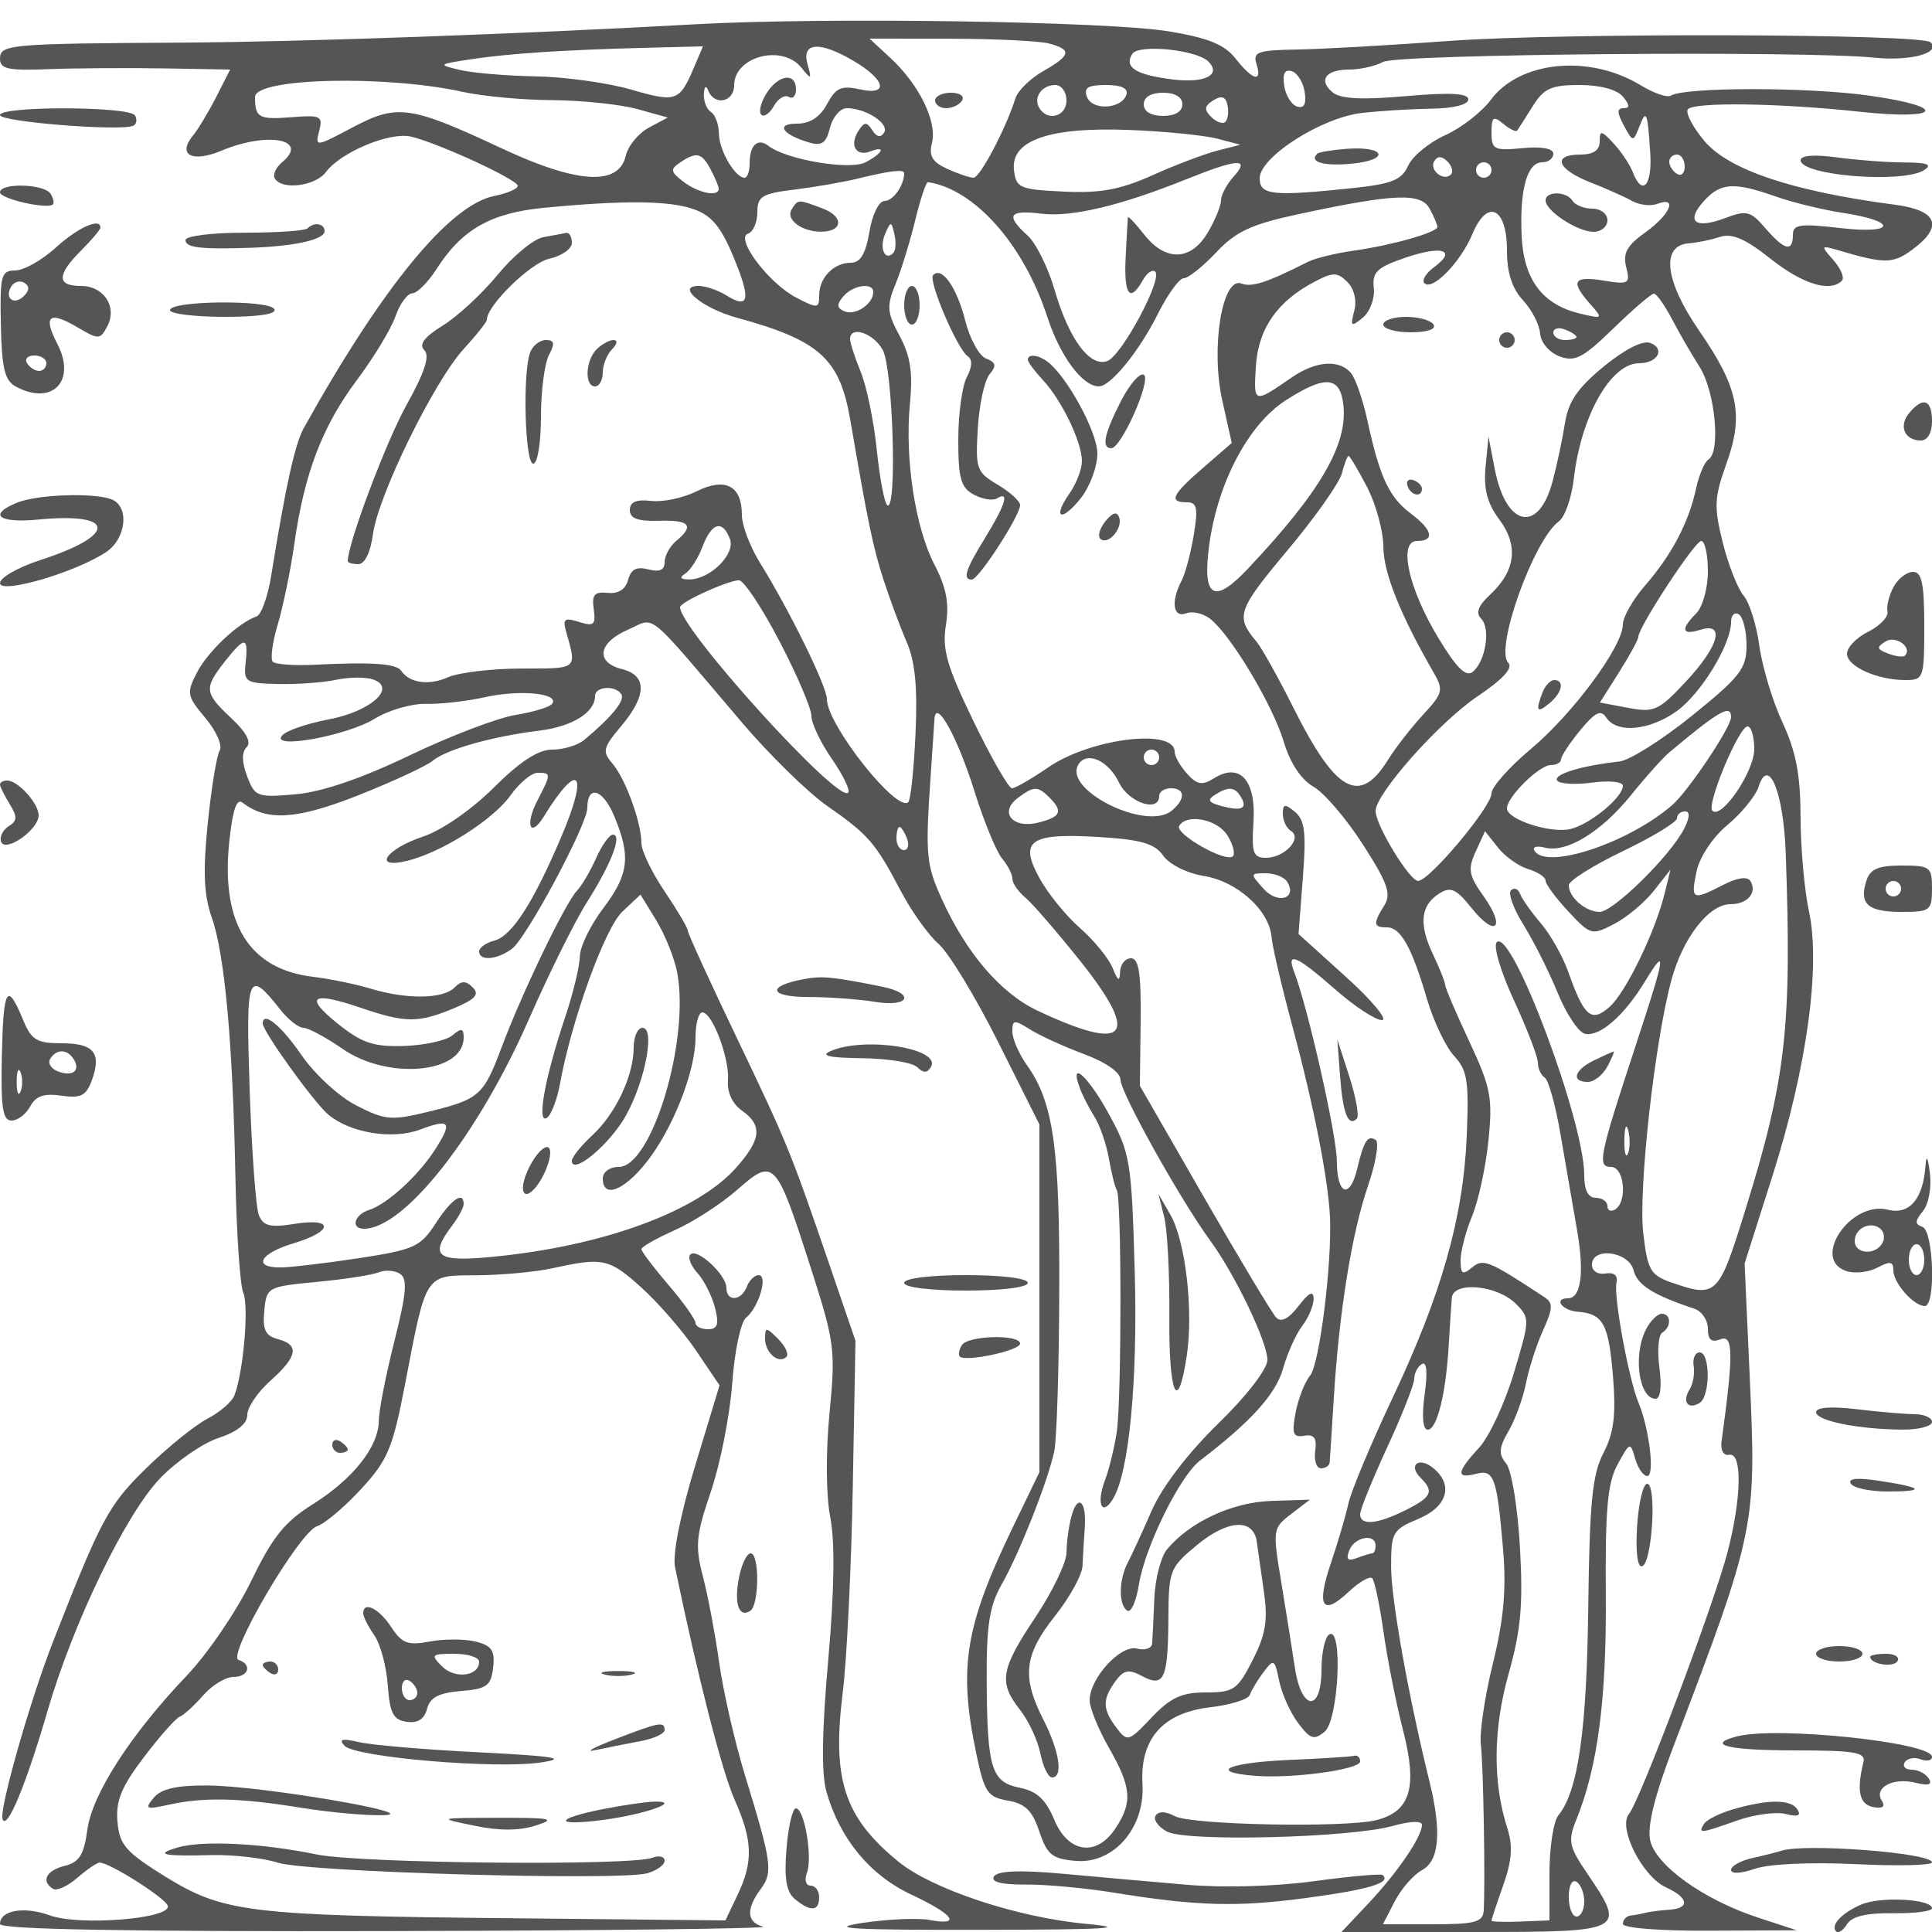 <svg xmlns="http://www.w3.org/2000/svg" version="1.0" width="250" height="250" viewBox="0 0 250 250" preserveAspectRatio="xMidYMid meet">
<g transform="translate(0,250) scale(0.01,-0.01)" fill="#555555" stroke="none">
<path d="M9000 24686 c-2298 -128 -5084 -227 -6600 -237 -2288 -13 -2400 -23 -2400 -209 0 -133 108 -156 625 -135 344 13 1014 18 1489 10 l864 -15 -180 -355 c-100 -195 -234 -418 -298 -495 -211 -254 -17 -360 368 -199 599 250 1140 146 782 -151 -81 -67 -123 -163 -93 -211 94 -153 526 -97 662 86 191 256 823 520 1096 458 349 -81 1385 -557 1385 -638 0 -39 -137 -97 -305 -131 -577 -115 -1448 -1177 -2465 -3005 -113 -204 -235 -754 -420 -1904 -43 -272 -129 -511 -190 -532 -231 -77 -630 -452 -771 -725 -138 -267 -131 -304 109 -589 141 -168 224 -357 185 -420 -39 -63 -108 -488 -155 -945 -63 -624 -50 -926 52 -1215 168 -477 272 -1616 306 -3348 14 -732 60 -1412 102 -1510 75 -176 2 -1024 -114 -1326 -32 -84 -190 -220 -351 -304 -160 -83 -518 -372 -793 -642 -487 -476 -582 -654 -1206 -2249 -297 -759 -696 -2164 -651 -2289 55 -154 303 440 579 1389 334 1150 1014 2556 1460 3021 211 219 551 454 756 522 242 79 372 184 372 298 0 97 135 296 300 443 352 314 378 464 95 538 -161 43 -199 121 -175 366 29 307 41 313 680 374 358 34 718 90 800 124 83 34 207 26 276 -19 100 -64 85 -247 -73 -874 -110 -436 -201 -899 -201 -1028 -3 -336 -333 -753 -856 -1081 -363 -227 -521 -425 -795 -992 -189 -390 -563 -940 -833 -1223 -728 -764 -1226 -1536 -1288 -1998 -43 -321 -104 -418 -292 -465 -241 -60 -311 -199 -151 -298 48 -30 190 35 315 144 126 109 255 197 288 196 134 -3 847 -456 881 -558 55 -168 -1138 -265 -1526 -125 -333 121 -645 66 -645 -112 0 -69 1632 -99 5025 -91 2764 6 4946 32 4850 57 -213 56 -224 227 -31 487 161 216 143 342 -203 1469 -131 426 -280 1078 -333 1450 -52 371 -147 878 -212 1125 -103 395 -91 530 103 1100 122 358 246 987 276 1400 30 417 110 794 180 850 163 130 287 550 162 550 -52 0 -122 -67 -153 -150 -72 -186 -264 -198 -264 -15 0 169 -379 520 -467 432 -36 -36 6 -145 93 -241 87 -97 189 -300 227 -451 54 -214 33 -275 -92 -275 -89 0 -161 37 -161 82 0 45 -157 266 -350 491 -192 225 -350 433 -350 463 0 30 194 140 430 245 237 105 602 341 812 525 474 417 500 390 950 -1013 309 -962 322 -1059 242 -1879 -49 -509 -46 -1063 10 -1349 62 -322 53 -947 -27 -1850 -83 -933 -89 -1473 -21 -1707 177 -608 562 -1073 1095 -1323 553 -260 659 -408 234 -329 -151 28 -545 10 -875 -40 -463 -71 -108 -91 1550 -88 1611 2 1950 22 1350 78 -892 83 -1992 449 -2429 808 -697 572 -856 1058 -716 2183 52 414 111 1608 130 2653 l35 1900 -325 950 c-517 1508 -546 1580 -1212 2973 -348 727 -633 1350 -633 1385 0 35 -135 263 -300 508 -165 244 -300 525 -300 624 0 267 -207 836 -376 1031 -133 154 -121 204 114 483 333 396 338 655 12 737 -349 88 -312 342 75 510 368 161 203 295 1475 -1199 358 -421 853 -905 1100 -1078 538 -374 629 -480 956 -1103 138 -263 359 -572 490 -686 131 -115 479 -687 771 -1271 l533 -1064 0 -2250 0 -2250 -338 -700 c-627 -1299 -713 -1828 -477 -2950 103 -493 145 -554 406 -600 225 -38 318 -130 408 -400 101 -301 167 -354 471 -380 490 -42 897 425 864 992 -35 585 261 923 870 995 266 31 499 103 519 161 19 57 98 189 176 293 134 179 145 173 204 -114 35 -167 145 -412 246 -545 155 -207 206 -223 342 -110 181 151 239 1369 59 1258 -55 -34 -100 -239 -100 -456 0 -558 -262 -534 -345 31 -35 234 -115 734 -177 1111 -111 671 -109 690 129 872 l243 186 -500 -16 c-506 -17 -1054 -272 -1349 -627 -80 -97 -154 -384 -164 -638 -10 -255 -23 -515 -28 -579 -5 -63 -93 -93 -195 -67 -212 56 -614 -383 -614 -670 0 -97 112 -372 249 -612 292 -511 309 -704 89 -1039 -247 -378 -614 -329 -796 107 -108 260 -225 369 -442 412 -372 74 -425 246 -432 1381 -4 726 35 973 195 1254 228 401 593 1324 679 1718 32 148 62 1075 65 2062 8 1865 -76 2455 -417 2935 -105 146 -190 343 -190 437 0 153 24 156 225 29 124 -79 439 -223 700 -320 291 -109 475 -239 475 -335 0 -164 773 -1549 1158 -2076 325 -444 742 -1314 742 -1547 0 -119 -267 -465 -640 -828 -392 -383 -724 -818 -858 -1125 -120 -275 -260 -578 -310 -674 -116 -219 -119 -548 -4 -618 48 -30 115 121 149 335 79 490 531 1409 791 1607 655 499 981 859 1073 1186 56 200 169 451 251 558 81 107 147 264 146 350 -2 110 -60 82 -195 -94 -126 -164 -225 -216 -288 -150 -53 55 -472 753 -931 1550 l-834 1450 10 825 c7 629 -23 825 -125 825 -74 0 -138 -79 -141 -175 -5 -134 -28 -122 -97 50 -50 124 -241 358 -425 519 -183 161 -421 455 -527 653 -259 480 -113 577 787 521 537 -33 711 -84 821 -242 79 -112 307 -226 524 -261 432 -69 847 -443 877 -790 10 -124 134 -652 275 -1175 273 -1015 459 -1962 481 -2450 27 -606 -136 -1904 -257 -2050 -69 -82 -153 -298 -188 -479 -51 -275 -33 -324 112 -300 128 22 165 -29 142 -196 -17 -124 16 -225 75 -225 58 0 109 34 112 75 4 41 27 413 53 825 68 1117 234 2148 443 2755 102 298 147 565 99 595 -104 64 -152 -11 -239 -375 -96 -400 -262 -337 -263 100 -1 332 -374 1986 -553 2450 -104 269 32 211 528 -225 250 -220 523 -400 607 -400 84 0 -124 251 -462 557 l-616 557 56 725 c45 585 26 749 -102 855 -131 109 -157 105 -157 -26 0 -86 47 -185 105 -221 152 -94 -83 -347 -322 -347 -167 0 -189 62 -163 461 35 542 -175 777 -509 569 -155 -97 -220 -86 -351 59 -88 97 -160 225 -160 283 0 309 -1092 174 -1639 -204 -214 -147 -424 -268 -466 -268 -43 0 -266 389 -497 865 -347 718 -408 931 -358 1246 45 280 6 486 -146 778 -252 484 -388 1377 -319 2091 39 399 6 614 -134 874 -163 303 -170 383 -53 670 74 179 188 551 255 826 67 275 141 497 165 493 606 -92 1239 -808 1544 -1743 166 -510 455 -900 668 -900 152 0 523 457 764 940 127 253 277 460 335 460 57 0 245 150 418 333 254 271 453 364 1063 495 1247 268 1588 281 1701 69 55 -101 99 -206 99 -233 0 -71 -583 -237 -1079 -307 -237 -33 -507 -100 -600 -147 -527 -267 -723 -331 -857 -279 -248 95 -400 -835 -247 -1516 l122 -547 -369 -320 c-406 -350 -452 -448 -211 -448 131 0 146 -74 88 -425 -39 -234 -110 -501 -159 -593 -140 -268 -108 -483 63 -418 83 32 226 -3 317 -78 272 -224 802 -1114 943 -1582 82 -276 224 -491 385 -584 140 -80 429 -418 642 -751 319 -497 368 -637 275 -785 -148 -238 -143 -284 33 -284 180 0 322 -256 521 -933 84 -284 241 -614 350 -732 172 -186 193 -325 162 -1050 -46 -1049 -329 -2041 -967 -3391 -274 -581 -528 -1189 -564 -1350 -35 -162 -137 -507 -225 -767 -192 -565 -113 -696 227 -377 137 129 275 209 306 178 31 -31 97 -344 147 -696 49 -351 163 -925 253 -1274 189 -737 96 -1047 -344 -1160 -403 -102 -2396 -64 -2610 51 -119 64 -212 66 -249 6 -32 -52 35 -145 148 -206 253 -135 2377 -81 2924 74 222 62 375 68 375 13 0 -152 -312 -611 -688 -1011 l-353 -375 1721 0 c1951 0 1967 8 1457 760 -236 347 -250 418 -141 689 278 683 393 1555 383 2909 -8 1115 22 1454 153 1693 159 291 164 293 227 74 35 -124 106 -225 157 -225 100 0 25 618 -114 950 -125 297 -324 1377 -285 1550 21 96 -30 139 -142 121 -98 -17 -175 32 -175 112 0 237 476 175 538 -70 49 -191 250 -319 787 -498 96 -32 175 -149 175 -259 0 -145 46 -182 165 -136 165 63 167 -196 12 -1320 -16 -117 25 -190 98 -175 172 34 162 -555 -21 -1261 -174 -669 -1130 -3210 -1276 -3388 -145 -178 175 -809 479 -948 295 -134 315 -273 43 -290 -110 -7 -245 -24 -300 -38 -55 -14 -145 -31 -200 -37 -55 -7 -100 -56 -100 -108 0 -54 481 -92 1125 -88 l1125 5 -500 164 c-705 231 -1326 676 -1397 1001 -40 181 59 580 302 1216 1060 2782 1073 2847 988 4747 l-68 1500 363 1141 c443 1397 623 2703 470 3417 -60 276 -108 826 -109 1222 -1 542 -58 844 -233 1220 -128 275 -263 722 -300 993 -37 271 -129 563 -204 650 -75 86 -196 394 -269 683 -116 466 -111 583 46 1022 229 634 156 988 -355 1727 -440 638 -495 1097 -134 1126 110 8 294 46 409 84 153 50 327 -26 650 -282 414 -329 771 -440 925 -286 36 37 -12 156 -109 266 -170 193 -168 196 75 125 584 -173 694 -172 939 7 414 301 337 513 -214 585 -1327 174 -2154 451 -2469 824 -149 177 -246 361 -217 409 62 99 1171 85 2226 -29 1049 -114 1163 61 135 207 -794 114 -2398 114 -2581 1 -46 -29 -222 33 -391 136 -664 403 -1565 314 -1939 -192 -117 -157 -381 -362 -589 -456 -207 -93 -423 -271 -479 -395 -85 -186 -211 -236 -727 -290 -1030 -108 -1194 -90 -1194 128 0 274 800 786 1322 845 235 27 642 52 903 56 283 3 475 52 475 119 0 80 -232 93 -806 43 -568 -50 -848 -36 -949 48 -191 159 -91 296 217 296 138 0 334 44 436 99 191 102 5438 147 6352 55 473 -48 870 60 731 199 -112 111 -4779 124 -6231 17 -770 -56 -1658 -107 -1974 -111 -499 -8 -566 -32 -518 -184 79 -248 -46 -217 -269 66 -144 183 -352 268 -864 353 -782 130 -4446 185 -6125 92z m4575 -249 c299 -80 283 -153 -77 -358 -166 -95 -327 -252 -358 -350 -123 -392 -459 -1029 -542 -1029 -49 0 -202 52 -341 115 -194 89 -240 167 -197 339 68 273 -166 750 -535 1093 l-273 253 1049 -1 c577 -1 1150 -29 1274 -62z m-4596 -312 c-186 -438 -229 -454 -809 -285 -303 88 -859 165 -1235 172 -377 6 -820 44 -985 83 -290 69 -284 73 150 139 501 75 1190 120 2273 148 l723 18 -117 -275z m2064 88 c415 -243 465 -453 88 -370 -245 54 -315 23 -429 -189 -90 -169 -220 -254 -389 -254 -280 0 -195 -138 150 -242 171 -51 227 -13 277 189 35 139 133 253 218 253 248 0 554 -200 482 -316 -43 -69 -95 -59 -152 30 -73 113 -104 112 -181 -9 -118 -184 -31 -335 153 -265 209 80 169 -18 -57 -139 -203 -108 -1028 31 -1262 213 -138 106 -241 7 -241 -231 0 -100 -29 -183 -64 -183 -124 0 -330 352 -333 569 -2 121 -48 247 -103 281 -55 34 -96 138 -92 231 5 104 27 121 58 44 81 -199 334 -145 334 71 0 373 621 537 869 229 130 -161 137 -157 79 50 -76 279 160 294 595 38z m4593 -9 c174 -173 -46 -284 -461 -232 -480 60 -632 156 -524 330 81 130 831 55 985 -98z m1247 -398 c23 -155 -9 -214 -100 -184 -73 24 -148 146 -166 272 -23 155 9 214 100 184 73 -24 148 -146 166 -272z m-10883 3 c248 -55 765 -103 1150 -105 385 -3 878 -55 1096 -115 l395 -110 -245 -131 c-135 -72 -269 -236 -299 -365 -92 -393 -627 -361 -1609 99 -1182 553 -1349 576 -1930 267 -472 -251 -482 -252 -428 -45 51 195 21 210 -362 179 -420 -33 -468 -6 -468 262 0 247 1695 287 2700 64z m7800 -109 c0 -207 -241 -276 -350 -100 -84 135 29 300 206 300 79 0 144 -90 144 -200z m776 75 c-62 -187 -441 -210 -510 -30 -46 119 11 155 245 155 200 0 291 -43 265 -125z m6424 -25 c90 -109 93 -150 9 -150 -87 0 -86 -56 3 -223 116 -216 122 -217 197 -25 95 243 109 210 145 -327 28 -429 -103 -574 -227 -250 -37 96 -148 262 -247 369 -159 171 -180 174 -180 25 0 -114 -82 -169 -250 -169 -370 0 -303 -189 125 -358 206 -81 452 -190 546 -243 94 -53 240 -69 325 -37 268 103 167 -139 -154 -368 -239 -170 -295 -270 -249 -450 54 -216 34 -228 -293 -175 -391 64 -433 -9 -175 -301 171 -193 168 -196 -125 -127 -491 116 -734 439 -760 1009 -27 599 71 950 267 950 79 0 143 50 143 111 0 68 -152 96 -400 72 -366 -35 -400 -18 -400 202 0 203 23 220 152 113 84 -70 165 -109 181 -87 15 21 105 163 200 314 144 232 240 275 607 275 265 0 484 -59 560 -150z m-5700 -100 c0 -93 -94 -150 -250 -150 -156 0 -250 57 -250 150 0 93 94 150 250 150 156 0 250 -57 250 -150z m557 -226 c-33 -33 -115 -6 -183 62 -96 96 -91 142 27 216 106 66 159 48 183 -62 18 -86 6 -183 -27 -216z m-107 -218 l300 -79 -300 -77 c-165 -42 -542 -185 -838 -318 -418 -187 -673 -234 -1150 -211 -569 27 -614 46 -641 279 -45 385 462 560 1499 518 457 -18 965 -69 1130 -112z m-6554 -399 c57 -107 104 -219 104 -250 0 -109 -263 -56 -456 91 -168 128 -174 162 -44 249 214 143 280 128 396 -90z m9579 -65 c-95 -96 -286 59 -215 174 42 68 98 66 170 -6 58 -58 79 -134 45 -168z m3025 102 c0 -86 -45 -128 -100 -94 -55 34 -100 104 -100 156 0 52 45 94 100 94 55 0 100 -70 100 -156z m-5835 -127 c-91 -100 -165 -240 -165 -309 0 -70 -77 -258 -172 -418 -217 -367 -544 -378 -821 -27 -114 145 -209 247 -212 225 -3 -21 -16 -252 -29 -513 -25 -493 54 -600 222 -301 53 96 126 145 161 110 97 -96 -433 -1084 -619 -1155 -224 -87 -499 282 -684 921 -84 289 -241 605 -350 703 -288 261 -242 334 179 282 390 -48 1022 102 1875 445 666 268 833 278 615 37z m3335 83 c0 -55 -45 -100 -100 -100 -55 0 -100 45 -100 100 0 55 45 100 100 100 55 0 100 -45 100 -100z m-7600 -42 c0 -155 -143 -358 -252 -358 -74 0 -160 -172 -198 -400 -48 -285 -117 -400 -239 -400 -223 0 -411 -193 -411 -423 0 -169 -21 -171 -292 -31 -359 185 -802 773 -628 831 66 22 120 146 120 275 0 206 59 243 475 294 261 32 633 96 825 143 427 104 600 124 600 69z m11279 -301 c222 -78 611 -173 864 -211 719 -108 692 -281 -30 -197 -525 60 -613 48 -613 -89 0 -226 -110 -199 -356 87 -193 224 -242 236 -524 130 -387 -146 -511 -44 -271 222 216 238 389 249 930 58z m-14005 -163 c233 -81 354 -226 516 -616 231 -555 206 -686 -93 -499 -107 66 -268 121 -358 121 -299 0 51 -290 498 -412 1069 -293 1329 -527 1466 -1324 230 -1340 293 -1639 429 -2064 80 -247 214 -609 299 -804 111 -255 143 -586 116 -1187 -21 -458 -63 -858 -93 -888 -145 -146 -1054 1002 -1054 1331 0 165 -479 1142 -869 1771 -127 205 -231 481 -231 613 0 379 -214 491 -585 307 -173 -87 -438 -143 -590 -125 -192 22 -275 -13 -275 -118 0 -109 103 -147 375 -139 401 13 465 -62 225 -261 -82 -68 -150 -192 -150 -274 0 -103 -66 -132 -211 -94 -152 40 -225 1 -261 -135 -32 -123 -126 -183 -264 -169 -172 18 -208 -24 -181 -212 28 -202 2 -225 -190 -164 -184 59 -213 39 -170 -116 142 -505 165 -486 -573 -487 -385 -1 -812 -51 -950 -112 -250 -111 -499 -77 -608 83 -62 93 -382 115 -1121 78 -263 -13 -507 4 -541 39 -34 34 -5 252 65 485 69 232 166 701 214 1042 129 911 362 1520 808 2116 218 291 443 662 500 825 56 162 154 297 218 299 63 2 205 144 315 316 325 509 701 724 1382 790 1035 100 1624 95 1942 -16z m10526 -536 c0 -286 66 -491 206 -642 114 -122 214 -315 223 -430 8 -117 118 -247 250 -297 200 -76 303 -23 698 361 254 247 490 450 524 450 34 0 138 -146 232 -325 93 -179 256 -460 361 -625 199 -313 274 -1096 114 -1195 -51 -32 -124 -203 -162 -381 -94 -437 -316 -857 -660 -1252 -157 -181 -286 -407 -286 -502 0 -282 -646 -1156 -1192 -1613 -279 -234 -508 -492 -508 -573 0 -174 -805 -1134 -950 -1133 -111 1 -550 722 -550 904 0 224 821 1148 1316 1482 331 223 467 370 401 436 -178 178 328 1591 655 1831 78 56 164 304 193 550 94 816 479 1496 847 1496 238 0 340 187 143 262 -97 37 -328 -80 -602 -304 -339 -278 -459 -454 -503 -737 -32 -204 -104 -542 -160 -751 -181 -679 -602 -591 -747 157 l-82 423 -38 -391 c-27 -286 21 -470 179 -683 251 -339 210 -664 -123 -974 -152 -141 -186 -235 -113 -308 125 -125 59 -549 -108 -687 -87 -73 -209 47 -443 433 -390 643 -526 1260 -278 1260 234 0 201 144 -84 357 -278 209 -400 471 -556 1189 -59 273 -155 554 -214 625 -151 182 -457 160 -768 -55 -494 -341 -494 -341 -464 143 31 491 278 845 768 1100 232 121 288 119 416 -8 88 -88 124 -238 89 -374 -53 -203 -41 -212 110 -88 94 77 157 247 143 383 -23 207 39 267 408 393 477 164 674 99 372 -122 -106 -78 -162 -171 -125 -208 103 -103 468 272 621 637 194 465 447 344 447 -214z m-7941 -32 c-109 -110 -184 64 -106 245 74 171 80 171 121 -4 24 -100 17 -209 -15 -241z m-259 -506 c0 -150 -224 -304 -365 -251 -107 42 -113 87 -25 193 124 149 390 189 390 58z m9100 -581 c0 -21 -67 -39 -150 -39 -82 0 -150 44 -150 97 0 53 68 71 150 39 83 -31 150 -75 150 -97z m-8979 -164 c133 -232 190 -2091 62 -2014 -37 23 -99 344 -137 715 -38 371 -132 826 -208 1011 -76 186 -138 377 -138 425 0 178 297 81 421 -137z m5962 -712 c59 -515 -298 -1128 -1235 -2122 -440 -467 -592 -378 -502 296 107 811 506 1569 989 1881 512 330 705 316 748 -55z m307 -1066 c115 -222 210 -571 211 -775 1 -332 218 -876 648 -1621 133 -231 123 -271 -135 -550 -153 -166 -356 -427 -452 -581 -369 -596 -675 -428 -1228 677 -193 386 -408 771 -477 853 -272 323 -244 405 394 1168 361 430 681 883 713 1007 32 124 71 225 87 225 16 0 123 -181 239 -403z m-8245 -671 c76 -196 -259 -527 -531 -524 -112 1 -127 25 -45 77 65 41 165 198 222 348 119 313 258 351 354 99z m12655 -419 c0 -216 -67 -460 -150 -543 -207 -207 -188 -289 50 -214 329 104 242 -213 -183 -668 -353 -378 -412 -405 -748 -342 l-366 69 248 393 c137 217 249 422 249 456 0 126 732 1242 814 1242 47 0 86 -177 86 -393z m-12015 -902 c228 -437 415 -873 415 -970 0 -96 119 -346 265 -556 146 -211 240 -407 210 -437 -134 -134 -2175 2118 -2175 2401 0 64 593 336 760 349 61 4 297 -350 525 -787z m12515 -57 c0 -300 -82 -405 -704 -908 -387 -312 -810 -580 -942 -594 -489 -54 -854 -165 -805 -245 28 -45 231 -58 451 -28 225 30 400 12 400 -42 0 -148 -423 -497 -676 -558 -257 -62 -824 122 -824 267 0 148 418 560 567 560 73 0 133 34 133 75 1 41 112 210 248 375 195 237 267 271 338 163 136 -206 558 -167 908 83 315 224 706 864 706 1156 0 88 45 132 100 98 55 -34 100 -215 100 -402z m-19421 -218 c-28 -257 -6 -271 421 -281 248 -6 586 19 752 55 166 35 381 37 478 3 309 -108 -36 -415 -581 -517 -270 -51 -538 -142 -595 -204 -178 -191 834 -10 1197 215 179 110 477 196 662 191 185 -5 528 34 761 86 448 100 957 53 874 -81 -27 -44 -240 -110 -474 -148 -233 -37 -851 -273 -1374 -524 -621 -298 -1131 -472 -1473 -503 -498 -44 -528 -33 -629 232 -69 183 -72 312 -7 377 65 65 -3 193 -196 374 -351 327 -358 388 -88 732 261 331 308 330 272 -7z m4862 -415 c49 -79 -129 -297 -482 -590 -83 -69 -269 -125 -413 -125 -181 0 -417 -153 -758 -493 -286 -285 -671 -551 -910 -631 -488 -163 -664 -425 -213 -316 446 107 1115 530 1342 849 114 160 271 291 350 291 177 0 177 -12 -3 -359 -164 -316 -93 -493 83 -207 453 734 586 584 228 -258 -369 -867 -641 -1288 -870 -1348 -107 -28 -195 -91 -195 -140 0 -128 236 -108 427 37 191 145 973 1607 973 1820 0 305 201 246 347 -103 219 -525 192 -755 -144 -1199 -164 -216 -299 -496 -300 -621 -2 -126 -89 -486 -195 -800 -256 -765 -366 -1369 -233 -1288 56 35 133 233 171 440 150 826 581 2016 807 2229 l235 221 206 -337 c113 -185 234 -488 269 -672 165 -876 -328 -2515 -757 -2515 -116 0 -206 -65 -206 -150 0 -260 267 -163 560 204 343 430 640 1182 640 1621 0 179 40 325 88 325 130 0 356 -601 332 -885 -12 -150 58 -301 180 -386 270 -190 252 -372 -75 -740 -505 -568 -1725 -1015 -3150 -1152 -728 -71 -826 6 -522 407 81 107 147 231 147 275 0 174 -160 63 -363 -251 -197 -303 -277 -339 -1000 -450 -433 -65 -888 -119 -1012 -119 -361 1 -260 183 175 313 517 155 525 334 11 251 -314 -50 -404 -28 -461 112 -39 96 -92 821 -119 1611 -51 1527 -28 1585 401 1044 100 -127 233 -230 295 -230 62 0 288 -122 504 -271 590 -410 1569 -319 1569 145 0 121 -29 127 -147 28 -81 -67 -362 -128 -625 -137 -394 -12 -544 38 -853 285 -445 356 -345 427 294 209 579 -197 743 -198 1202 -7 279 117 337 180 247 270 -91 91 -146 90 -238 -2 -148 -148 -618 -154 -1081 -14 -192 58 -529 128 -749 154 -828 100 -1194 691 -1083 1749 43 412 95 565 172 505 314 -245 702 -220 1500 96 446 177 879 378 961 446 176 147 771 315 1382 390 425 53 718 235 718 447 0 127 265 144 341 22z m4572 -1265 c121 -385 280 -771 353 -858 74 -87 134 -205 134 -263 0 -57 75 -166 166 -242 91 -75 409 -443 708 -817 790 -990 616 -1196 -546 -649 -479 225 -925 745 -1244 1452 -199 439 -211 573 -142 1577 23 330 45 665 50 744 16 280 298 -230 521 -944z m9787 970 c0 -130 -552 -955 -760 -1136 -563 -491 -1628 -845 -1784 -593 -31 50 29 68 132 41 281 -73 731 200 1118 680 189 235 412 483 494 552 649 543 800 628 800 456z m300 -414 c0 -291 -425 -914 -542 -797 -79 79 344 1091 455 1091 48 0 87 -132 87 -294z m-7700 -106 c0 -55 -45 -100 -100 -100 -55 0 -100 45 -100 100 0 55 45 100 100 100 55 0 100 -45 100 -100z m-520 -326 c125 -261 520 -393 520 -174 0 55 68 100 150 100 188 0 193 -140 12 -290 -325 -270 -1411 268 -1207 598 109 176 387 52 525 -234z m8627 -905 c81 -2262 5 -2932 -528 -4644 -340 -1095 -369 -1123 -951 -920 -271 95 -308 159 -364 636 -66 560 148 2483 365 3280 149 548 486 979 764 979 221 0 349 150 257 300 -39 62 -168 44 -351 -50 -400 -207 -424 -195 -345 175 40 188 209 442 402 602 182 153 363 375 401 494 127 401 322 -72 350 -852z m-9527 711 c180 -180 148 -251 -146 -325 -331 -83 -510 135 -263 320 207 155 258 156 409 5z m2474 13 c95 -154 19 -193 -242 -125 -171 45 -195 81 -95 144 178 113 258 109 337 -19z m5738 -418 c-180 -351 -916 -1075 -1093 -1075 -181 0 -399 189 -399 345 0 58 315 256 700 441 385 185 700 376 700 425 0 49 47 89 104 89 67 0 63 -77 -12 -225z m-5909 -85 c72 -115 103 -237 70 -270 -88 -88 -757 292 -694 394 101 163 493 85 624 -124z m-4147 -40 c32 -82 14 -150 -39 -150 -53 0 -97 68 -97 150 0 82 18 150 39 150 22 0 66 -68 97 -150z m8039 -396 c124 -37 225 -105 225 -150 0 -46 133 -225 295 -399 286 -306 303 -311 591 -162 163 84 394 277 513 428 l217 276 -73 -299 c-122 -501 -503 -1288 -714 -1476 -236 -209 -330 -130 -535 450 -72 204 -233 489 -358 634 -124 145 -244 315 -267 379 -23 63 -75 84 -117 45 -41 -38 32 -239 162 -447 130 -208 329 -604 442 -880 113 -276 273 -516 356 -531 192 -38 505 236 774 678 287 472 271 360 -121 -832 -474 -1440 -500 -1568 -317 -1568 172 0 214 -450 52 -550 -55 -34 -100 -14 -100 44 0 58 -67 106 -150 106 -99 0 -150 99 -150 295 0 700 -941 3204 -1132 3013 -48 -48 49 -378 223 -754 170 -367 309 -730 309 -805 0 -75 40 -162 88 -192 49 -30 141 -359 204 -731 64 -372 160 -928 214 -1237 98 -557 54 -889 -117 -889 -191 0 -77 -158 126 -174 331 -25 402 -156 458 -848 39 -492 10 -720 -125 -981 -144 -279 -179 -638 -196 -1994 -19 -1597 -131 -2381 -387 -2694 -63 -78 -115 -415 -115 -750 l0 -609 -375 -15 c-206 -8 -375 -3 -375 12 0 16 68 222 152 458 113 320 126 510 53 738 -191 592 -185 1284 18 2004 158 560 187 892 145 1633 -30 522 -108 997 -178 1082 -101 122 -96 202 31 420 86 147 187 426 225 618 38 193 138 502 222 688 128 281 131 352 18 426 -724 477 -793 505 -939 384 -122 -101 -147 -85 -147 93 0 118 67 375 148 570 81 194 177 634 212 976 57 559 32 688 -248 1288 -172 367 -312 695 -312 731 0 35 -71 214 -159 398 -185 391 -159 632 85 785 145 92 218 59 416 -189 312 -390 448 -257 156 152 -193 271 -207 350 -103 578 l121 264 167 -211 c92 -117 268 -242 392 -279z m-3120 -163 c136 -219 -119 -297 -303 -93 -178 197 -177 202 27 202 115 0 239 -49 276 -109z m4411 -3518 c-28 -68 -49 12 -47 177 3 165 25 220 50 123 26 -97 24 -232 -3 -300z m-12764 -1736 c221 -200 538 -566 705 -813 l304 -450 -316 -1042 c-192 -631 -294 -1148 -260 -1312 297 -1429 606 -2633 768 -3001 238 -537 247 -808 40 -1241 l-156 -328 -2769 28 c-3402 34 -3726 73 -4484 542 -508 316 -588 407 -614 707 -24 270 50 450 341 834 204 269 414 506 466 526 52 20 188 144 302 275 114 131 289 238 389 238 200 0 250 161 69 221 -156 52 787 1657 1016 1730 98 31 354 247 569 480 347 377 410 527 572 1371 275 1433 249 1393 928 1396 318 2 758 43 978 91 654 144 732 127 1152 -252z m11312 -207 c185 -184 184 -203 -25 -898 -117 -391 -320 -826 -451 -967 -289 -312 -301 -405 -41 -337 236 62 273 -38 353 -978 43 -516 9 -903 -132 -1475 -105 -426 -175 -899 -156 -1050 33 -266 59 -1794 37 -2150 -10 -147 -113 -175 -658 -175 l-646 0 153 297 c85 163 244 345 353 404 225 120 256 498 96 1149 -272 1101 -495 2350 -496 2774 -1 447 19 482 349 620 379 158 463 438 198 658 -185 153 -333 43 -166 -124 179 -179 146 -249 -197 -421 -367 -183 -585 -201 -585 -50 0 58 158 447 350 864 193 416 350 816 350 887 0 72 44 158 99 191 63 39 76 -104 36 -394 -39 -284 -24 -455 40 -455 120 0 236 467 272 1100 15 247 32 520 40 606 18 218 585 166 827 -76z m-3351 -3080 c15 -110 57 -406 93 -657 52 -361 21 -547 -147 -875 -195 -384 -245 -418 -606 -418 -313 0 -455 -66 -702 -325 -299 -315 -313 -319 -455 -131 -181 240 -183 367 -13 600 109 148 171 161 344 68 286 -153 337 -41 342 743 3 623 18 661 367 950 403 333 733 352 777 45z m1537 -50 c0 -55 -19 -100 -42 -100 -23 0 -113 -28 -201 -61 -117 -45 -143 -18 -97 100 67 175 340 224 340 61z m2700 -4606 c0 -107 -45 -194 -100 -194 -55 0 -100 115 -100 256 0 145 43 229 100 194 55 -34 100 -149 100 -256z"/>
<path d="M12100 23700 c0 -55 65 -100 144 -100 79 0 172 45 206 100 34 55 -31 100 -144 100 -113 0 -206 -45 -206 -100z"/>
<path d="M9917 23790 c-72 -115 -102 -238 -66 -274 35 -35 108 15 163 112 54 97 141 150 192 118 52 -32 94 12 94 98 0 224 -229 192 -383 -54z"/>
<path d="M20000 22406 c0 -136 414 -406 622 -406 98 0 178 68 178 150 0 83 -87 150 -194 150 -107 0 -222 45 -256 100 -78 127 -350 131 -350 6z"/>
<path d="M10243 22289 c-79 -128 127 -285 376 -287 287 -3 307 193 31 298 -326 124 -323 124 -407 -11z"/>
<path d="M7026 21930 c-123 -24 -387 -242 -586 -485 -199 -243 -518 -538 -708 -656 -244 -151 -315 -246 -241 -320 74 -74 5 -286 -232 -712 -264 -475 -759 -1790 -759 -2018 0 -21 62 -39 137 -39 83 0 157 151 189 387 67 502 788 1974 1173 2396 166 181 301 352 301 380 0 184 564 735 807 789 161 35 293 128 293 206 0 78 -34 136 -75 128 -41 -7 -176 -33 -299 -56z"/>
<path d="M6861 20442 c-101 -263 -69 -1442 39 -1442 56 0 100 269 100 607 0 333 47 693 104 800 79 149 70 193 -40 193 -78 0 -170 -71 -203 -158z"/>
<path d="M7720 20480 c-145 -145 -159 -480 -20 -480 55 0 100 81 100 180 0 99 54 234 120 300 67 67 76 120 20 120 -55 0 -154 -54 -220 -120z"/>
<path d="M17900 20800 c0 -55 160 -100 356 -100 212 0 331 40 294 100 -34 55 -194 100 -356 100 -162 0 -294 -45 -294 -100z"/>
<path d="M19400 20600 c0 -55 45 -100 100 -100 55 0 100 45 100 100 0 55 -45 100 -100 100 -55 0 -100 -45 -100 -100z"/>
<path d="M18213 18713 c41 -126 187 -155 187 -38 0 41 -51 92 -112 113 -62 20 -96 -14 -75 -75z"/>
<path d="M19961 16042 c-94 -245 -74 -277 89 -142 166 138 199 300 61 300 -49 0 -117 -71 -150 -158z"/>
<path d="M7715 13898 c-74 -166 -186 -358 -250 -425 -151 -159 -713 -1327 -971 -2017 -238 -636 -289 -681 -960 -844 -468 -114 -552 -107 -919 81 -227 115 -541 404 -715 656 -262 382 -500 575 -500 406 0 -102 660 -1018 847 -1177 283 -239 834 -329 1191 -194 383 144 420 99 198 -250 -219 -344 -623 -715 -861 -791 -192 -62 -241 -243 -65 -243 523 0 1481 1218 2139 2722 256 583 592 1261 747 1505 315 497 459 873 335 873 -45 0 -142 -136 -216 -302z"/>
<path d="M8200 11447 c0 -365 -233 -859 -537 -1139 -145 -134 -263 -282 -263 -329 0 -176 411 142 647 500 274 416 449 1221 266 1221 -62 0 -113 -114 -113 -253z"/>
<path d="M6855 9909 c-87 -168 -114 -322 -62 -354 50 -32 159 78 241 243 82 165 110 325 62 354 -48 30 -157 -79 -241 -243z"/>
<path d="M20625 11278 c-255 -123 -299 -278 -79 -278 81 0 195 90 254 200 59 110 94 197 79 193 -16 -3 -130 -55 -254 -115z"/>
<path d="M4700 4122 c0 -43 65 -170 143 -282 79 -113 158 -404 175 -647 26 -363 70 -448 244 -473 143 -21 229 34 264 168 38 147 152 207 438 230 336 28 390 67 417 304 26 220 -17 283 -225 336 -142 35 -409 36 -594 1 -286 -54 -361 -25 -501 189 -158 241 -361 339 -361 174z m1500 -625 c0 -188 -313 -227 -479 -61 -152 152 -140 164 158 164 176 0 321 -46 321 -103z m-800 -403 c0 -52 -45 -94 -100 -94 -55 0 -100 70 -100 156 0 86 45 128 100 94 55 -34 100 -104 100 -156z"/>
<path d="M3400 3456 c0 -24 45 -72 100 -106 55 -34 100 -14 100 44 0 58 -45 106 -100 106 -55 0 -100 -20 -100 -44z"/>
<path d="M7825 3331 c96 -25 254 -25 350 0 96 25 18 46 -175 46 -192 0 -271 -21 -175 -46z"/>
<path d="M7950 2491 c-275 -106 -387 -169 -250 -138 138 30 396 81 575 114 179 33 325 98 325 146 0 116 -66 104 -650 -122z"/>
<path d="M4458 2410 c139 -150 1959 -304 2542 -216 353 53 181 81 -800 131 -687 34 -1385 93 -1550 131 -224 52 -273 40 -192 -46z"/>
<path d="M1989 1737 c-122 -147 -102 -156 204 -88 449 98 917 87 1707 -42 358 -58 830 -101 1050 -96 587 14 -1567 381 -2263 385 -401 3 -601 -43 -698 -159z"/>
<path d="M7811 1592 c-643 -126 -651 -226 -11 -142 563 74 1052 252 650 236 -110 -4 -397 -47 -639 -94z"/>
<path d="M6133 1376 c325 -68 586 -67 800 2 271 87 200 101 -483 100 -791 -2 -795 -3 -317 -102z"/>
<path d="M2300 1094 c-307 -91 -199 -115 450 -99 275 6 658 -38 850 -99 385 -122 4415 -236 4775 -136 124 35 225 108 225 162 0 55 -71 72 -157 39 -281 -108 -3779 -74 -4343 42 -705 146 -1481 185 -1800 91z"/>
<path d="M0 23511 c0 -89 1578 -213 1727 -137 42 22 50 82 19 133 -74 119 -1746 123 -1746 4z"/>
<path d="M17045 23011 c-110 -108 83 -164 447 -129 494 47 442 227 -55 193 -194 -14 -370 -43 -392 -64z"/>
<path d="M23300 22927 c0 -200 1325 -305 1600 -127 110 71 41 97 -261 98 -226 1 -620 31 -875 66 -286 39 -464 25 -464 -37z"/>
<path d="M0 22511 c0 -84 611 -223 685 -156 19 18 5 80 -31 138 -79 129 -654 144 -654 18z"/>
<path d="M723 21797 c-179 -163 -416 -297 -526 -297 -183 0 -199 -62 -186 -703 12 -567 50 -722 195 -800 470 -252 785 72 537 551 -190 364 -109 434 255 219 278 -164 297 -164 389 8 135 253 -41 525 -342 525 -312 0 -311 143 5 459 138 138 250 271 250 296 0 132 -290 3 -577 -258z m-413 -627 c-128 -128 -258 -29 -163 125 37 60 113 80 169 45 68 -42 66 -98 -6 -170z m290 -870 c0 -55 -42 -100 -94 -100 -52 0 -122 45 -156 100 -34 55 8 100 94 100 86 0 156 -45 156 -100z"/>
<path d="M3978 22044 c-31 -30 -398 -55 -817 -55 -418 0 -761 -43 -761 -95 0 -99 193 -122 850 -100 563 19 950 106 950 214 0 101 -135 124 -222 36z"/>
<path d="M12075 21441 c-69 -68 314 -965 450 -1053 60 -39 55 -139 -15 -269 -60 -113 -110 -477 -110 -809 0 -503 34 -621 202 -711 111 -60 246 -81 300 -48 164 102 110 -80 -149 -501 -260 -421 -301 -550 -178 -550 88 0 625 828 625 964 0 51 -131 170 -290 264 -274 162 -289 205 -257 729 18 306 86 620 151 698 94 113 84 156 -44 205 -90 34 -212 259 -272 498 -108 426 -300 697 -413 583z"/>
<path d="M11700 21050 c0 -137 45 -250 100 -250 55 0 100 113 100 250 0 138 -45 250 -100 250 -55 0 -100 -112 -100 -250z"/>
<path d="M2200 20987 c0 -48 318 -87 706 -87 450 0 683 37 643 101 -75 123 -1349 109 -1349 -14z"/>
<path d="M13300 20346 c0 -30 88 -149 195 -264 245 -263 505 -803 505 -1050 0 -103 -72 -290 -160 -416 -230 -329 -103 -378 149 -58 116 148 211 407 211 575 0 277 -398 1006 -650 1190 -118 87 -250 99 -250 23z"/>
<path d="M14504 19808 c-217 -425 -254 -608 -124 -608 130 0 523 887 421 950 -51 31 -185 -123 -297 -342z"/>
<path d="M24704 19654 c-139 -167 -59 -354 152 -354 87 0 144 99 144 250 0 281 -116 322 -296 104z"/>
<path d="M225 18497 c-387 -156 -246 -270 271 -220 1008 97 1024 -201 29 -523 -289 -94 -525 -228 -525 -299 0 -147 966 134 1370 399 265 174 309 594 72 685 -230 88 -955 63 -1217 -42z"/>
<path d="M14307 18259 c-74 -90 -106 -193 -70 -230 94 -93 294 129 246 273 -28 83 -82 69 -176 -43z"/>
<path d="M24502 17404 c-58 -108 -93 -251 -78 -318 14 -68 -98 -184 -249 -260 -151 -75 -275 -203 -275 -284 0 -166 390 -342 757 -342 234 0 243 25 243 700 0 548 -32 700 -146 700 -81 0 -194 -88 -252 -196z m147 -888 c-22 -23 -120 -10 -217 27 -148 57 -153 82 -32 157 133 82 353 -80 249 -184z"/>
<path d="M0 14849 c0 -29 56 -142 125 -253 102 -164 99 -218 -12 -287 -76 -47 -120 -137 -100 -199 51 -151 487 152 487 339 0 155 -267 451 -407 451 -51 0 -93 -23 -93 -51z"/>
<path d="M24150 13601 c-95 -300 20 -401 456 -401 371 0 394 17 394 300 0 282 -23 300 -393 300 -305 0 -408 -45 -457 -199z m450 -101 c0 -55 -45 -100 -100 -100 -55 0 -100 45 -100 100 0 55 45 100 100 100 55 0 100 -45 100 -100z"/>
<path d="M10400 12330 c-483 -90 -450 -230 55 -231 272 -1 664 -29 870 -63 443 -73 523 109 87 197 -650 130 -773 141 -1012 97z"/>
<path d="M24 11343 c-15 -675 10 -843 125 -843 79 0 188 83 242 183 72 135 179 172 403 139 249 -36 320 -2 392 192 133 358 32 486 -385 486 -325 0 -394 41 -502 302 -207 501 -255 422 -275 -459z m930 -50 c92 -149 -15 -230 -206 -156 -88 34 -133 107 -98 162 81 131 221 129 304 -6z m-688 -418 c-28 -69 -50 -12 -50 125 0 138 22 194 50 125 28 -69 28 -181 0 -250z"/>
<path d="M10750 11400 c-142 -61 -26 -88 405 -93 333 -4 654 -56 714 -116 78 -78 127 -78 176 0 148 240 -848 401 -1295 209z"/>
<path d="M17341 11070 c35 -478 106 -656 217 -545 32 32 -12 276 -97 542 l-156 483 36 -480z"/>
<path d="M13971 10925 c35 -96 121 -265 191 -375 70 -110 154 -354 187 -542 33 -187 79 -372 103 -411 62 -100 62 -2679 0 -3116 -29 -203 -99 -491 -155 -639 -113 -297 -39 -471 103 -241 210 340 324 1527 283 2956 -40 1413 -58 1521 -329 2018 -271 497 -522 726 -383 350z"/>
<path d="M24916 9918 c-30 -433 -208 -642 -487 -572 -485 122 -1000 -647 -533 -795 108 -34 288 -13 400 47 162 87 204 79 204 -37 0 -163 263 -461 407 -461 145 0 114 976 -32 1025 -99 34 -97 76 7 202 74 90 114 306 91 491 -26 208 -47 245 -57 100z m-561 -1009 c-97 -158 -355 -134 -355 33 0 168 214 266 336 154 48 -43 56 -127 19 -187z m545 -209 c0 -110 -45 -200 -100 -200 -55 0 -100 90 -100 200 0 110 45 200 100 200 55 0 100 -90 100 -200z"/>
<path d="M15065 9250 c41 -165 71 -739 66 -1275 -8 -1025 109 -1294 226 -516 88 587 -17 1485 -214 1826 l-153 265 75 -300z"/>
<path d="M11700 8400 c0 -58 333 -100 800 -100 467 0 800 42 800 100 0 58 -333 100 -800 100 -467 0 -800 -42 -800 -100z"/>
<path d="M21304 7807 c-177 -329 -100 -907 120 -907 62 0 81 159 49 400 -30 220 -13 425 37 456 120 74 115 244 -6 244 -54 0 -144 -87 -200 -193z"/>
<path d="M9900 7677 c0 -182 177 -333 276 -235 34 35 -14 139 -107 232 -156 156 -169 156 -169 3z"/>
<path d="M12446 7593 c-36 -58 -48 -124 -26 -147 73 -73 780 78 780 167 0 125 -676 107 -754 -20z"/>
<path d="M21916 7325 c16 -96 -8 -234 -54 -307 -99 -158 -18 -264 131 -172 139 86 139 654 1 654 -59 0 -94 -79 -78 -175z"/>
<path d="M23500 6727 c0 -113 555 -224 1125 -226 206 -1 375 44 375 99 0 55 -101 100 -225 101 -124 0 -461 29 -750 64 -328 39 -525 25 -525 -38z"/>
<path d="M4300 6306 c0 -58 45 -106 100 -106 55 0 100 20 100 44 0 24 -45 72 -100 106 -55 34 -100 14 -100 -44z"/>
<path d="M23949 5802 c34 -56 248 -102 474 -102 505 0 466 51 -105 138 -285 44 -411 32 -369 -36z"/>
<path d="M21184 5250 c-21 -337 5 -538 66 -517 129 42 191 1067 64 1067 -52 0 -111 -248 -130 -550z"/>
<path d="M13863 5374 c-33 -123 -61 -331 -62 -461 0 -131 -181 -507 -401 -837 -454 -680 -482 -845 -199 -1204 110 -141 228 -394 262 -564 34 -169 101 -308 150 -308 148 0 97 338 -113 750 -281 552 -249 835 151 1339 192 242 353 534 357 650 5 116 17 338 29 493 25 350 -93 446 -174 142z"/>
<path d="M9563 4590 c-67 -337 -4 -527 144 -436 118 73 123 746 6 746 -49 0 -116 -140 -150 -310z"/>
<path d="M23500 3600 c0 -55 135 -100 300 -100 165 0 300 45 300 100 0 55 -135 100 -300 100 -165 0 -300 -45 -300 -100z"/>
<path d="M24200 3561 c0 -95 299 -143 353 -57 32 53 -34 96 -147 96 -113 0 -206 -18 -206 -39z"/>
<path d="M22475 2531 c-413 -108 -111 -181 750 -181 772 0 919 -25 888 -150 -91 -372 -54 -548 124 -583 126 -24 162 3 112 85 -104 168 151 302 440 229 167 -42 219 -25 170 54 -39 63 -138 115 -221 115 -82 0 -123 43 -91 96 33 52 125 70 206 39 81 -31 147 -17 147 32 0 188 -2012 398 -2525 264z"/>
<path d="M16675 2226 c-785 -35 -1045 -153 -450 -204 482 -42 1375 79 1375 185 0 51 -34 84 -75 73 -41 -11 -424 -36 -850 -54z"/>
<path d="M22430 1589 c-176 -51 -348 -136 -381 -191 -79 -128 -50 -125 430 45 223 78 506 116 629 84 154 -40 201 -23 152 57 -83 135 -377 136 -830 5z"/>
<path d="M10177 1075 c-31 -387 -2 -558 110 -650 202 -167 313 -158 313 25 0 83 -50 150 -111 150 -61 0 -82 73 -48 163 77 199 -32 837 -142 837 -44 0 -99 -236 -122 -525z"/>
<path d="M23050 1051 c-55 -18 -224 -61 -375 -94 -151 -34 -275 -103 -275 -154 0 -54 129 -47 309 15 181 63 718 88 1300 60 545 -26 991 -16 991 23 0 123 -1651 250 -1950 150z"/>
<path d="M12862 719 c-44 -71 94 -107 411 -105 262 2 770 -45 1127 -103 1089 -177 1612 -192 2522 -68 794 107 1083 194 970 294 -23 20 -424 -16 -892 -80 -502 -68 -1178 -87 -1650 -45 -440 38 -1165 102 -1611 143 -547 49 -832 37 -877 -36z"/>
<path d="M24086 356 c-255 -109 -405 -270 -325 -350 27 -28 91 16 141 97 62 100 253 145 594 140 277 -4 504 25 504 64 0 120 -665 156 -914 49z"/>
</g>
</svg>